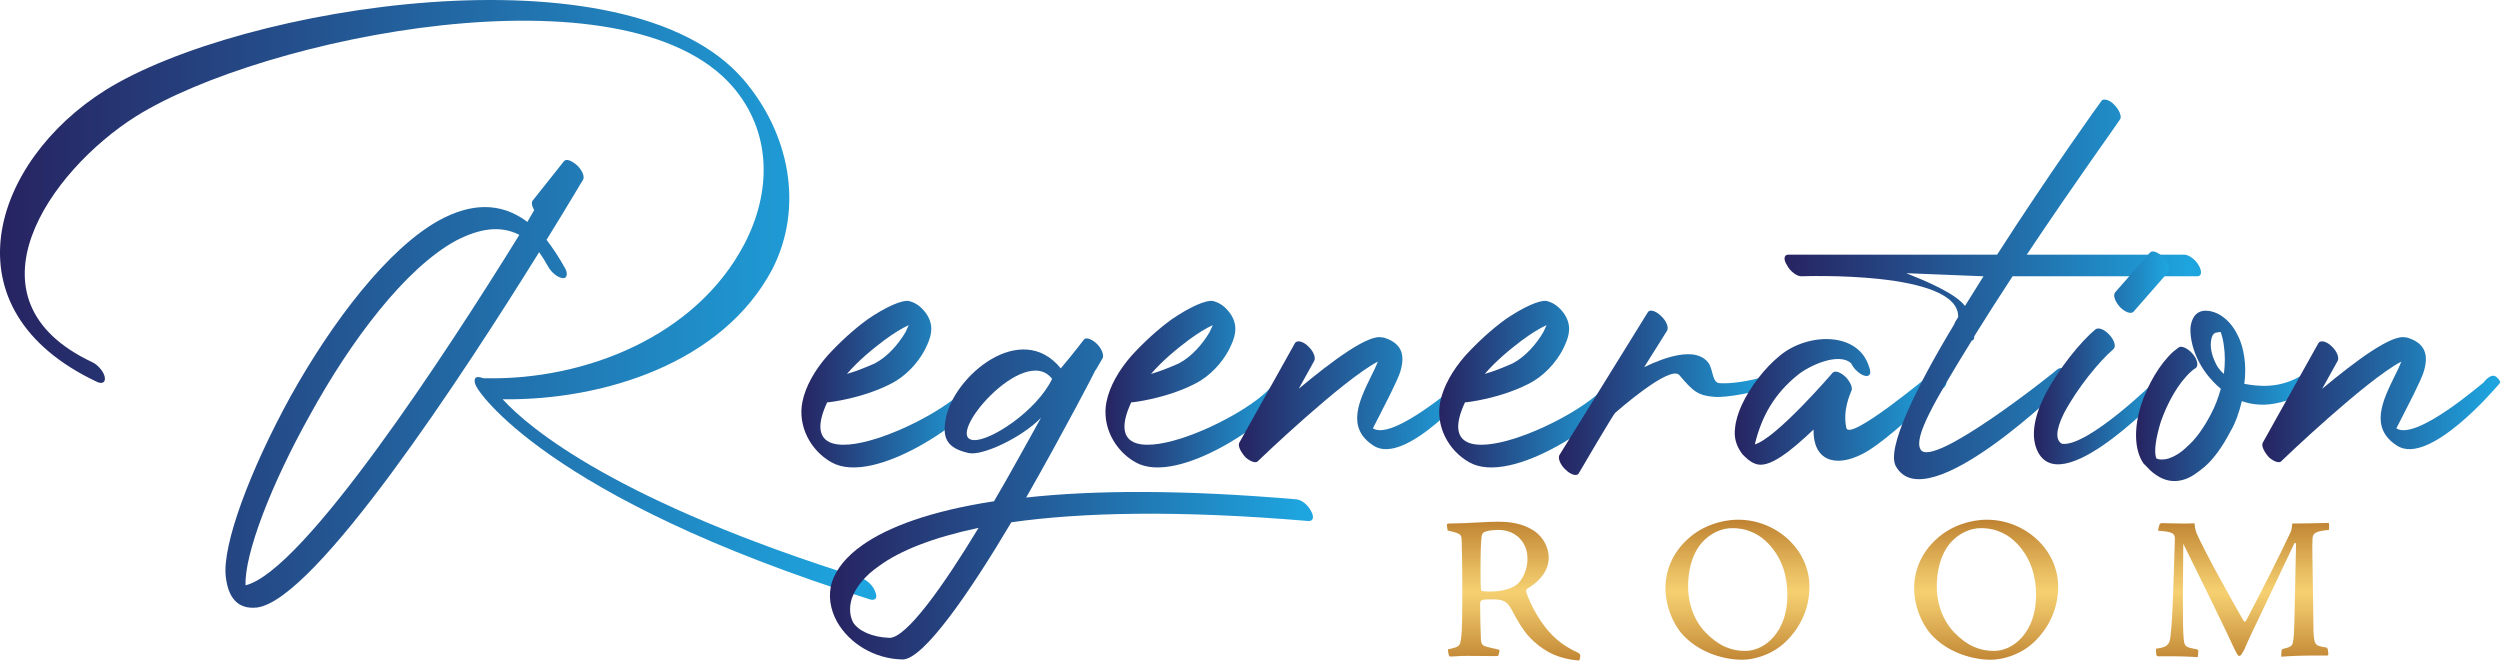 <?xml version="1.0" encoding="UTF-8"?>
<svg id="Layer_1" data-name="Layer 1" xmlns="http://www.w3.org/2000/svg" xmlns:xlink="http://www.w3.org/1999/xlink" viewBox="0 0 2391.66 631.9">
  <defs>
    <style>
      .cls-1 {
        fill: url(#linear-gradient);
      }

      .cls-2 {
        fill: url(#linear-gradient-8);
      }

      .cls-3 {
        fill: url(#linear-gradient-9);
      }

      .cls-4 {
        fill: url(#linear-gradient-3);
      }

      .cls-5 {
        fill: url(#linear-gradient-4);
      }

      .cls-6 {
        fill: url(#linear-gradient-2);
      }

      .cls-7 {
        fill: url(#linear-gradient-6);
      }

      .cls-8 {
        fill: url(#linear-gradient-7);
      }

      .cls-9 {
        fill: url(#linear-gradient-5);
      }

      .cls-10 {
        fill: url(#linear-gradient-12);
      }

      .cls-11 {
        fill: url(#linear-gradient-10);
      }

      .cls-12 {
        fill: url(#linear-gradient-11);
      }

      .cls-13 {
        fill: url(#Gold_02);
      }

      .cls-14 {
        fill: url(#Gold_02-4);
      }

      .cls-15 {
        fill: url(#Gold_02-3);
      }

      .cls-16 {
        fill: url(#Gold_02-2);
      }
    </style>
    <linearGradient id="linear-gradient" x1="0" y1="290.71" x2="838.35" y2="290.71" gradientUnits="userSpaceOnUse">
      <stop offset="0" stop-color="#272361"/>
      <stop offset=".97" stop-color="#1ea4de"/>
    </linearGradient>
    <linearGradient id="linear-gradient-2" x1="766.65" y1="367.52" x2="946.13" y2="367.52" xlink:href="#linear-gradient"/>
    <linearGradient id="linear-gradient-3" x1="793.97" y1="477.32" x2="1256.08" y2="477.32" xlink:href="#linear-gradient"/>
    <linearGradient id="linear-gradient-4" x1="1057.55" y1="367.52" x2="1237.03" y2="367.52" xlink:href="#linear-gradient"/>
    <linearGradient id="linear-gradient-5" x1="1185.15" y1="382.34" x2="1412.54" y2="382.34" xlink:href="#linear-gradient"/>
    <linearGradient id="linear-gradient-6" x1="1376.83" y1="367.52" x2="1556.31" y2="367.52" xlink:href="#linear-gradient"/>
    <linearGradient id="linear-gradient-7" x1="1491.37" y1="375.77" x2="1701.68" y2="375.77" xlink:href="#linear-gradient"/>
    <linearGradient id="linear-gradient-8" x1="1659.57" y1="384.49" x2="1862.1" y2="384.49" xlink:href="#linear-gradient"/>
    <linearGradient id="linear-gradient-9" x1="1707.19" y1="276.83" x2="2105.64" y2="276.83" xlink:href="#linear-gradient"/>
    <linearGradient id="linear-gradient-10" x1="1945.75" y1="342.38" x2="2076.96" y2="342.38" xlink:href="#linear-gradient"/>
    <linearGradient id="linear-gradient-11" x1="2043.49" y1="378.75" x2="2213.87" y2="378.75" xlink:href="#linear-gradient"/>
    <linearGradient id="linear-gradient-12" x1="2164.27" y1="382.34" x2="2391.66" y2="382.34" xlink:href="#linear-gradient"/>
    <linearGradient id="Gold_02" data-name="Gold 02" x1="1447.96" y1="490.86" x2="1447.96" y2="641.47" gradientUnits="userSpaceOnUse">
      <stop offset="0" stop-color="#b97a2a"/>
      <stop offset=".1" stop-color="#c68d3a"/>
      <stop offset=".37" stop-color="#e8bd61"/>
      <stop offset=".5" stop-color="#f5d071"/>
      <stop offset=".63" stop-color="#e8bd61"/>
      <stop offset=".9" stop-color="#c68d3a"/>
      <stop offset="1" stop-color="#b97a2a"/>
    </linearGradient>
    <linearGradient id="Gold_02-2" data-name="Gold 02" x1="1662.15" y1="490.86" x2="1662.15" y2="641.47" xlink:href="#Gold_02"/>
    <linearGradient id="Gold_02-3" data-name="Gold 02" x1="1900.08" y1="490.86" x2="1900.08" y2="641.47" xlink:href="#Gold_02"/>
    <linearGradient id="Gold_02-4" data-name="Gold 02" x1="2145.35" y1="490.86" x2="2145.35" y2="641.47" xlink:href="#Gold_02"/>
  </defs>
  <g>
    <path class="cls-1" d="m456.64,371.33c-3.55-5.32-3.55-10.64.59-10.64,1.77,0,3.55.59,5.32,1.18h2.36c95.2,1.77,201.03-40.21,247.15-128.31,26.02-49.67,26.61-107.02-11.23-150.78-102.88-118.26-449.37-47.3-570.58,28.38-83.37,52.62-169.11,175.61-41.98,235.33,5.32,2.37,10.64,8.87,11.83,13.6,1.18,5.32-1.77,7.69-7.1,5.32C-54.22,296.24-7.51,154.33,100.7,86.34,230.19,5.33,598.55-53.79,710.89,75.7c44.35,51.44,58.54,122.39,27.79,182.11-47.3,89.28-160.83,125.35-257.8,124.17,25.42,27.79,109.39,98.15,344.12,171.47,4.73,1.77,10.64,7.1,12.42,13.01,2.36,5.32,0,8.28-4.73,7.1-313.38-98.15-376.05-201.63-376.05-202.22Zm54.4-170.29c-2.36-4.14-2.96-7.69-1.18-9.46l29.56-37.25c2.36-2.96,7.69-.59,13.01,4.14,4.73,4.73,7.1,10.64,5.32,13.6-.59.59-13.6,23.06-34.89,57.35,5.91,7.69,11.83,16.56,17.74,27.2,2.96,5.32,1.77,10.05-2.36,9.46-4.73-.59-10.64-5.32-13.6-10.64-2.96-5.32-5.91-10.05-8.87-14.19-71.54,115.3-214.04,333.48-270.21,339.98-17.74,1.77-27.2-8.87-29.56-29.56-3.55-30.16,23.06-101.7,62.08-172.65,39.61-70.95,92.83-141.32,142.5-168.51,29.56-15.96,57.95-17.74,83.96,1.77l6.5-11.23Zm-276.13,358.9c55.58-13.6,192.16-222.32,261.94-335.25-18.33-9.46-38.43-5.91-60.31,5.32-49.08,26.61-101.11,96.38-139.54,166.15-37.84,67.41-63.27,134.22-62.08,163.78Z"/>
    <path class="cls-6" d="m852.21,367.19c-27.79,14.19-59.13,17.74-60.9,17.74-40.21,86.33,119.44,13.01,137.77-20.1,1.77-3.55,7.69-7.69,13.01-2.96,4.73,4.73,4.73,7.1,2.96,10.64-16.56,28.97-108.8,92.83-149.59,69.77-20.1-11.23-32.52-34.89-27.79-57.95,2.96-14.78,11.83-30.16,23.65-43.75,11.83-13.01,25.43-25.43,38.43-34.89,17.15-11.83,33.11-18.92,39.62-17.74,5.32,1.18,10.05,4.14,14.19,8.87,5.91,6.5,8.28,14.19,7.1,21.29-.59,5.32-2.96,10.64-5.91,16.56-6.5,12.42-18.33,25.43-32.52,32.52Zm-41.98-9.46c8.28-2.36,17.15-5.91,26.61-10.05,12.42-6.5,23.06-18.92,29.56-30.16,1.18-2.37,1.77-4.14,2.96-6.5-6.5,2.96-14.19,7.69-23.06,14.19-11.83,8.87-25.43,20.1-36.07,32.52Z"/>
    <path class="cls-4" d="m1240.67,477.76c4.73.59,10.64,5.32,13.6,11.24,2.96,5.32,2.36,9.46-2.37,9.46-125.35-10.64-217.59-8.28-284.4,1.18-39.61,66.81-83.96,131.26-104.06,131.26-27.2-.59-50.85-15.37-62.68-36.07-6.5-11.83-8.87-25.43-4.73-38.43,4.14-11.83,13.01-23.65,28.97-34.89,24.24-17.15,64.45-32.52,125.94-41.98,13.01-21.88,33.7-59.72,44.94-79.82-18.33,18.92-56.17,36.66-69.18,33.7-21.29-4.73-25.42-14.78-21.88-33.11,7.69-40.8,72.14-94.6,109.98-47.89,13.01-15.37,21.88-27.2,21.88-27.2,1.77-2.96,7.1-1.18,11.83,2.96,5.32,4.73,7.69,11.23,6.5,14.19l-6.5,11.23-.59.59c0,.59-30.16,58.54-66.22,121.8,64.45-7.1,149.59-7.69,258.98,1.77Zm-304.51,27.2c-44.35,9.46-75.09,21.88-94.6,36.07-14.78,10.05-23.06,21.29-26.61,31.34-2.96,9.46-1.77,17.15,1.18,23.06,5.32,8.28,18.33,14.19,34.89,14.78,15.96,0,50.85-48.49,85.14-105.25Zm70.36-142.5c-26.61-34.89-104.66,56.76-75.09,58.54,15.96,1.18,60.31-27.79,75.09-58.54Z"/>
    <path class="cls-5" d="m1143.1,367.19c-27.79,14.19-59.13,17.74-60.9,17.74-40.21,86.33,119.44,13.01,137.77-20.1,1.77-3.55,7.69-7.69,13.01-2.96,4.73,4.73,4.73,7.1,2.96,10.64-16.56,28.97-108.8,92.83-149.59,69.77-20.1-11.23-32.52-34.89-27.79-57.95,2.96-14.78,11.83-30.16,23.65-43.75,11.83-13.01,25.42-25.43,38.43-34.89,17.15-11.83,33.11-18.92,39.62-17.74,5.32,1.18,10.05,4.14,14.19,8.87,5.91,6.5,8.28,14.19,7.1,21.29-.59,5.32-2.96,10.64-5.91,16.56-6.5,12.42-18.33,25.43-32.52,32.52Zm-41.98-9.46c8.28-2.36,17.15-5.91,26.61-10.05,12.42-6.5,23.06-18.92,29.56-30.16,1.18-2.37,1.77-4.14,2.96-6.5-6.5,2.96-14.19,7.69-23.06,14.19-11.83,8.87-25.43,20.1-36.07,32.52Z"/>
    <path class="cls-9" d="m1238.89,328.17c1.77-2.96,7.69-1.77,12.42,2.96,5.32,4.73,7.69,11.23,5.91,14.19l-14.78,26.61c31.93-26.61,66.81-52.62,79.82-49.08h1.18c17.74,5.32,20.7,16.56,16.56,31.34-1.77,6.5-5.91,14.19-10.05,23.06-7.69,15.37-16.56,32.52-16.56,32.52,18.92,12.42,82.78-43.75,83.37-43.75,1.77-2.36,8.28-10.05,13.01-4.73,5.32,4.73,1.77,5.91-.59,8.87,0,0-64.45,76.27-95.19,56.17-26.61-17.15-13.6-43.16-2.37-66.22,2.37-4.73,4.73-9.46,6.5-14.19-33.7,17.74-112.34,92.83-114.71,95.2-1.77,2.37-7.1.59-11.83-3.55-4.73-5.32-7.69-11.23-5.91-14.19l53.21-95.2Z"/>
    <path class="cls-7" d="m1462.39,367.19c-27.79,14.19-59.13,17.74-60.9,17.74-40.21,86.33,119.44,13.01,137.77-20.1,1.77-3.55,7.69-7.69,13.01-2.96,4.73,4.73,4.73,7.1,2.96,10.64-16.56,28.97-108.8,92.83-149.59,69.77-20.1-11.23-32.52-34.89-27.79-57.95,2.96-14.78,11.83-30.16,23.65-43.75,11.83-13.01,25.42-25.43,38.43-34.89,17.15-11.83,33.11-18.92,39.62-17.74,5.32,1.18,10.05,4.14,14.19,8.87,5.91,6.5,8.28,14.19,7.1,21.29-.59,5.32-2.96,10.64-5.91,16.56-6.5,12.42-18.33,25.43-32.52,32.52Zm-41.98-9.46c8.28-2.36,17.15-5.91,26.61-10.05,12.42-6.5,23.06-18.92,29.56-30.16,1.18-2.37,1.77-4.14,2.96-6.5-6.5,2.96-14.19,7.69-23.06,14.19-11.83,8.87-25.43,20.1-36.07,32.52Z"/>
    <path class="cls-8" d="m1576.5,298.61c1.77-2.96,7.69-1.18,12.42,3.55,5.32,4.73,7.69,11.23,5.91,14.19l-21.88,34.89c20.69-10.05,49.08-19.51,60.9-4.73,5.32,5.91,3.55,19.51,11.23,20.1,11.24.59,27.79-1.77,43.75-6.5,3.55-1.18,7.1-4.14,10.64,1.18,4.14,5.91,1.77,7.69-1.77,8.28-17.15,5.32-45.53,11.23-57.95,10.05-15.37-1.18-20.1-5.32-33.11-20.69-8.87-10.64-61.49,36.07-61.49,36.07-1.18.59-31.93,52.62-34.89,57.95-1.77,2.96-7.69,1.18-12.42-3.55-5.32-4.73-7.69-11.23-5.91-14.19l84.55-136.58Z"/>
    <path class="cls-2" d="m1788.17,351.23c2.37,5.91.59,9.46-4.14,8.28-4.73-1.18-10.64-6.5-13.01-11.83-11.83-11.23-40.8,2.36-51.44,11.23-21.88,17.74-34.29,39.02-40.8,66.22,20.7-5.91,74.5-68.59,74.5-68.59,2.37-2.37,7.69-.59,13.01,4.73,4.14,4.73,6.5,10.05,4.73,13.01-1.18,2.96-8.28,18.33-4.73,34.89,2.36,14.19,79.23-50.26,80.41-50.85,2.36-2.36,7.1-5.32,11.83-.59,4.73,5.32,4.14,10.05,1.77,12.42-39.02,34.89-62.08,55.58-78.05,63.86-27.2,14.19-47.89,5.91-47.3-23.06-21.29,20.1-43.16,38.43-56.17,32.52-4.73-1.77-8.28-5.32-11.83-8.87-5.91-7.69-8.28-15.96-7.1-24.83.59-7.1,2.96-14.78,6.5-22.47,7.69-16.56,21.29-34.88,36.66-47.3,26.61-21.88,75.09-23.06,85.14,11.23Z"/>
    <path class="cls-3" d="m2010.48,96.39c1.77-2.36,7.69-1.18,12.42,4.14,4.73,4.73,7.1,11.23,5.32,13.6,0,.59-43.16,60.31-89.28,129.49h150.78c4.14,0,10.64,4.73,13.6,10.05,3.55,5.91,2.96,10.64-1.18,10.64h-176.79c-12.42,18.92-24.83,38.43-36.66,57.35v.59c0,2.36-1.18,3.55-2.36,3.55-36.07,58.54-55.58,92.24-49.08,104.06,10.64,20.1,130.67-75.68,130.67-76.27,2.37-1.77,5.91-2.96,10.64,2.37,4.73,5.32,1.18,8.28-1.18,10.05-.59.59-134.81,133.04-163.78,79.82-8.87-16.56,18.33-73.32,56.17-135.99-.59,0,3.55-6.5,3.55-6.5,1.18-44.94-150.18-39.02-150.18-39.02-4.14,0-10.64-4.73-13.6-10.64-3.55-5.32-2.96-10.05,1.18-10.05h199.85c49.67-77.46,99.33-146.64,99.92-147.23Zm-130.67,196.3c5.91-9.46,11.83-18.92,17.74-28.38l-73.91-2.96c17.74,7.1,46.71,18.92,56.17,31.34Z"/>
    <path class="cls-11" d="m2004.57,315.16c2.96-2.36,8.87,0,13.6,5.32,4.73,5.32,6.5,11.23,3.55,13.6-13.01,11.24-34.29,36.66-47.3,61.49-8.28,16.56-7.69,26.02-1.77,28.97,24.24,3.55,89.87-60.31,89.87-60.9,2.36-2.37,6.5-7.1,11.23-1.77,5.32,5.32,2.96,7.1.59,9.46-.59,0-98.74,106.43-124.17,62.08-8.28-14.78-4.14-34.89,5.91-54.99,13.01-25.43,34.89-52.03,48.48-63.27Zm36.66-17.15c-2.36,2.96-8.28.59-13.01-4.14-4.73-5.32-7.1-11.23-4.73-14.19l33.11-37.84c2.37-2.96,7.69-.59,13.01,4.14,4.73,5.32,6.5,11.23,4.73,14.19l-33.11,37.84Z"/>
    <path class="cls-12" d="m2084.38,332.31c2.36-1.77,8.28.59,13.01,5.91,4.73,5.32,5.91,11.23,3.55,13.6-1.77,1.18-3.55,2.36-4.73,3.55-12.42,11.23-22.47,29.56-28.97,47.89-4.73,15.37-7.1,29.56-4.14,35.48,2.96,1.18,6.5,1.18,11.23,0,5.32-1.77,11.83-5.32,17.74-11.23,8.28-7.1,15.96-17.74,23.06-31.34,4.14-7.69,7.1-15.96,9.46-24.24-10.64-8.87-18.33-19.51-23.06-30.16-4.73-10.64-6.5-21.29-5.91-28.97,1.18-8.28,4.73-14.19,11.83-15.37,5.32-.59,10.05.59,14.78,2.96,7.69,4.14,14.19,11.23,18.33,20.1,3.55,6.5,5.32,13.6,6.5,21.29,1.18,7.69,1.18,16.56,0,25.43,13.01,2.36,32.52,4.73,53.21-7.1,2.96-1.77,5.91-4.14,10.64,1.18,4.14,5.32,3.55,9.46.59,11.23-27.79,15.37-48.48,17.74-66.81,11.23-2.37,10.05-5.91,20.7-11.23,29.56-7.1,13.6-15.37,25.42-24.24,33.11-7.1,5.91-13.6,10.64-20.1,12.42-7.69,2.36-15.37,1.77-23.06-2.37-4.14-2.36-8.28-5.32-11.83-9.46-1.18-1.18-2.37-2.37-3.55-3.55-9.46-13.6-8.87-35.48-2.37-56.17,6.5-19.51,17.74-39.02,30.75-50.85,1.77-1.18,3.55-2.96,5.32-4.14Zm43.16,25.42c1.18-9.46,1.18-18.92,0-26.61-.59-5.32-1.77-10.05-2.96-13.01-.59,0,.59,0,.59,0-.59-.59-2.36-.59-4.14,0-3.55,0-5.32,3.55-5.91,8.87-.59,5.32.59,11.83,3.55,18.33,1.77,4.73,4.73,8.87,8.87,12.42Z"/>
    <path class="cls-10" d="m2218,328.17c1.77-2.96,7.69-1.77,12.42,2.96,5.32,4.73,7.69,11.23,5.91,14.19l-14.78,26.61c31.93-26.61,66.81-52.62,79.82-49.08h1.18c17.74,5.32,20.7,16.56,16.56,31.34-1.77,6.5-5.91,14.19-10.05,23.06-7.69,15.37-16.56,32.52-16.56,32.52,18.92,12.42,82.78-43.75,83.37-43.75,1.77-2.36,8.28-10.05,13.01-4.73,5.32,4.73,1.77,5.91-.59,8.87,0,0-64.45,76.27-95.19,56.17-26.61-17.15-13.6-43.16-2.37-66.22,2.37-4.73,4.73-9.46,6.5-14.19-33.7,17.74-112.34,92.83-114.71,95.2-1.77,2.37-7.1.59-11.83-3.55-4.73-5.32-7.69-11.23-5.91-14.19l53.21-95.2Z"/>
  </g>
  <g>
    <path class="cls-13" d="m1384.13,502.19c0-.58.58-.96,1.15-1.34,10.17-.19,19-.38,27.25-.96,10.17-.58,15.54-.77,20.53-.77,11.7,0,23.6,1.54,34.73,8.83,8.63,5.95,13.81,15.93,13.81,25.52,0,15.54-13.05,25.33-20.34,29.55-1.34.96-1.34,1.73-1.15,3.26.77,2.88,5.18,14.97,13.82,27.63,9.4,14.01,19.57,23.22,36.07,30.7,1.73.96,1.92,2.11,1.73,3.26,0,1.73-.77,4.03-1.34,4.03-18.23-1.54-30.89-7.29-42.98-18.23-9.59-8.44-15.16-19.19-21.68-31.09-4.03-7.29-7.48-9.21-18.42-9.21-4.41,0-7.29.19-8.83.38-1.15.38-2.5,1.54-2.5,3.07,0,13.62.38,24.56.77,35.11.19,3.26,1.15,4.61,2.11,5.37,2.11,1.73,11.32,3.07,15.73,4.41,0,.96-.77,4.8-1.34,5.56-.19.38-.77.38-2.88.38-1.92,0-18.8-.19-27.82-.19-6.72,0-10.55.58-13.05.58-2.3,0-2.88,0-3.07-.38-.77-1.73-1.34-5.18-1.15-6.52,4.99-.96,9.4-1.92,10.94-4.41,2.3-3.26,2.69-18.61,2.69-42.41v-22.83c0-11.51-.38-25.14-.58-34.35-.19-5.95-.77-6.72-13.43-9.59l-.77-5.37Zm77.14,32.04c0-15.16-10.94-27.25-27.63-27.25-5.37,0-10.17.58-13.43,1.92-1.53.58-2.11,1.73-2.69,3.65-.77,5.76-1.15,15.16-1.15,32.62,0,19,.38,19.57,1.34,20.15,1.15.38,3.84.58,6.91.58,11.7,0,23.6-2.3,29.17-9.4,4.61-5.56,7.48-13.82,7.48-22.07v-.19Z"/>
    <path class="cls-16" d="m1662.92,497.2c36.07,0,68.12,28.21,68.12,64.09,0,23.98-11.51,41.83-22.45,52.38-13.43,13.05-31.09,17.46-41.64,17.46-21.49,0-43.75-9.02-57.37-24.18-9.79-10.94-16.31-28.21-16.31-44.13,0-16.89,6.72-34.16,21.87-47.59,12.86-11.7,31.09-18.04,47.59-18.04h.19Zm-5.76,8.06c-9.98,0-20.72,4.61-28.98,13.82-10.36,11.9-13.24,28.78-13.24,41.64,0,17.85,6.33,33.58,16.69,44.33,12.86,13.24,24.95,17.65,37.99,17.65,19,0,40.3-18.42,40.3-53.15,0-17.46-4.41-34.73-17.84-49.12-7.68-8.25-19-15.16-34.73-15.16h-.19Z"/>
    <path class="cls-15" d="m1900.84,497.2c36.07,0,68.12,28.21,68.12,64.09,0,23.98-11.51,41.83-22.45,52.38-13.43,13.05-31.09,17.46-41.64,17.46-21.49,0-43.75-9.02-57.37-24.18-9.79-10.94-16.31-28.21-16.31-44.13,0-16.89,6.72-34.16,21.87-47.59,12.86-11.7,31.09-18.04,47.59-18.04h.19Zm-5.76,8.06c-9.98,0-20.72,4.61-28.98,13.82-10.36,11.9-13.24,28.78-13.24,41.64,0,17.85,6.33,33.58,16.69,44.33,12.86,13.24,24.95,17.65,37.99,17.65,19,0,40.3-18.42,40.3-53.15,0-17.46-4.41-34.73-17.84-49.12-7.68-8.25-19-15.16-34.73-15.16h-.19Z"/>
    <path class="cls-14" d="m2102.5,628.64c-11.9-.77-24.18-.96-37.42-.77-.96,0-1.54-.19-1.92-.77-.58-1.34-.77-5.95-.58-6.52,9.79-1.34,12.86-3.07,13.82-11.32,1.54-13.43,2.3-33,3.07-56.8l1.15-36.27c.19-6.14-2.3-7.48-16.12-8.44.19-1.92.96-4.8,1.54-6.14.38-.58.77-1.15,2.69-1.15,2.88,0,11.7.38,18.42.38,3.65,0,6.52,0,12.28-.19.19,3.45,1.15,7.68,1.92,9.4,9.02,20.15,33.39,63.7,44.9,83.66.58,1.15,1.92,1.34,2.5,0,13.43-25.33,31.66-61.4,42.41-84.24.96-1.73,1.54-5.18,1.73-8.63,14.58,0,23.6-.38,34.92-.58.58.96.38,5.95.19,6.72-13.24,1.15-15.54,3.26-15.73,8.63-.38,7.87,0,19.19.38,44.9.38,21.49.38,36.27.58,43.75.77,13.24,1.53,13.43,12.28,15.16,1.53.19,1.53,2.88,1.92,5.76,0,1.34-.19,1.92-.96,1.92h-15.16c-6.14,0-19.57.38-28.97,1.15l.19-4.22c.19-2.49.58-3.07,1.53-3.26,8.64-2.11,9.21-2.88,9.98-9.4.77-5.37.96-13.82,2.49-90.57,0-1.73-1.15-1.73-1.73-.77-2.69,5.37-23.79,50.47-33.58,70.8-9.79,20.15-13.24,28.21-14.01,30.32-2.69,4.61-3.45,6.33-4.99,6.33-.77,0-1.54-.58-2.3-2.3-1.15-1.53-5.56-11.13-9.02-18.61-19.38-40.49-35.11-71.76-42.21-86.35,0,16.89-.58,42.02-.38,63.51,0,20.53.58,28.01,1.34,31.47.96,3.45,3.45,4.41,9.98,5.56,2.88.38,3.26.77,3.45,2.3l-.58,5.56Z"/>
  </g>
</svg>